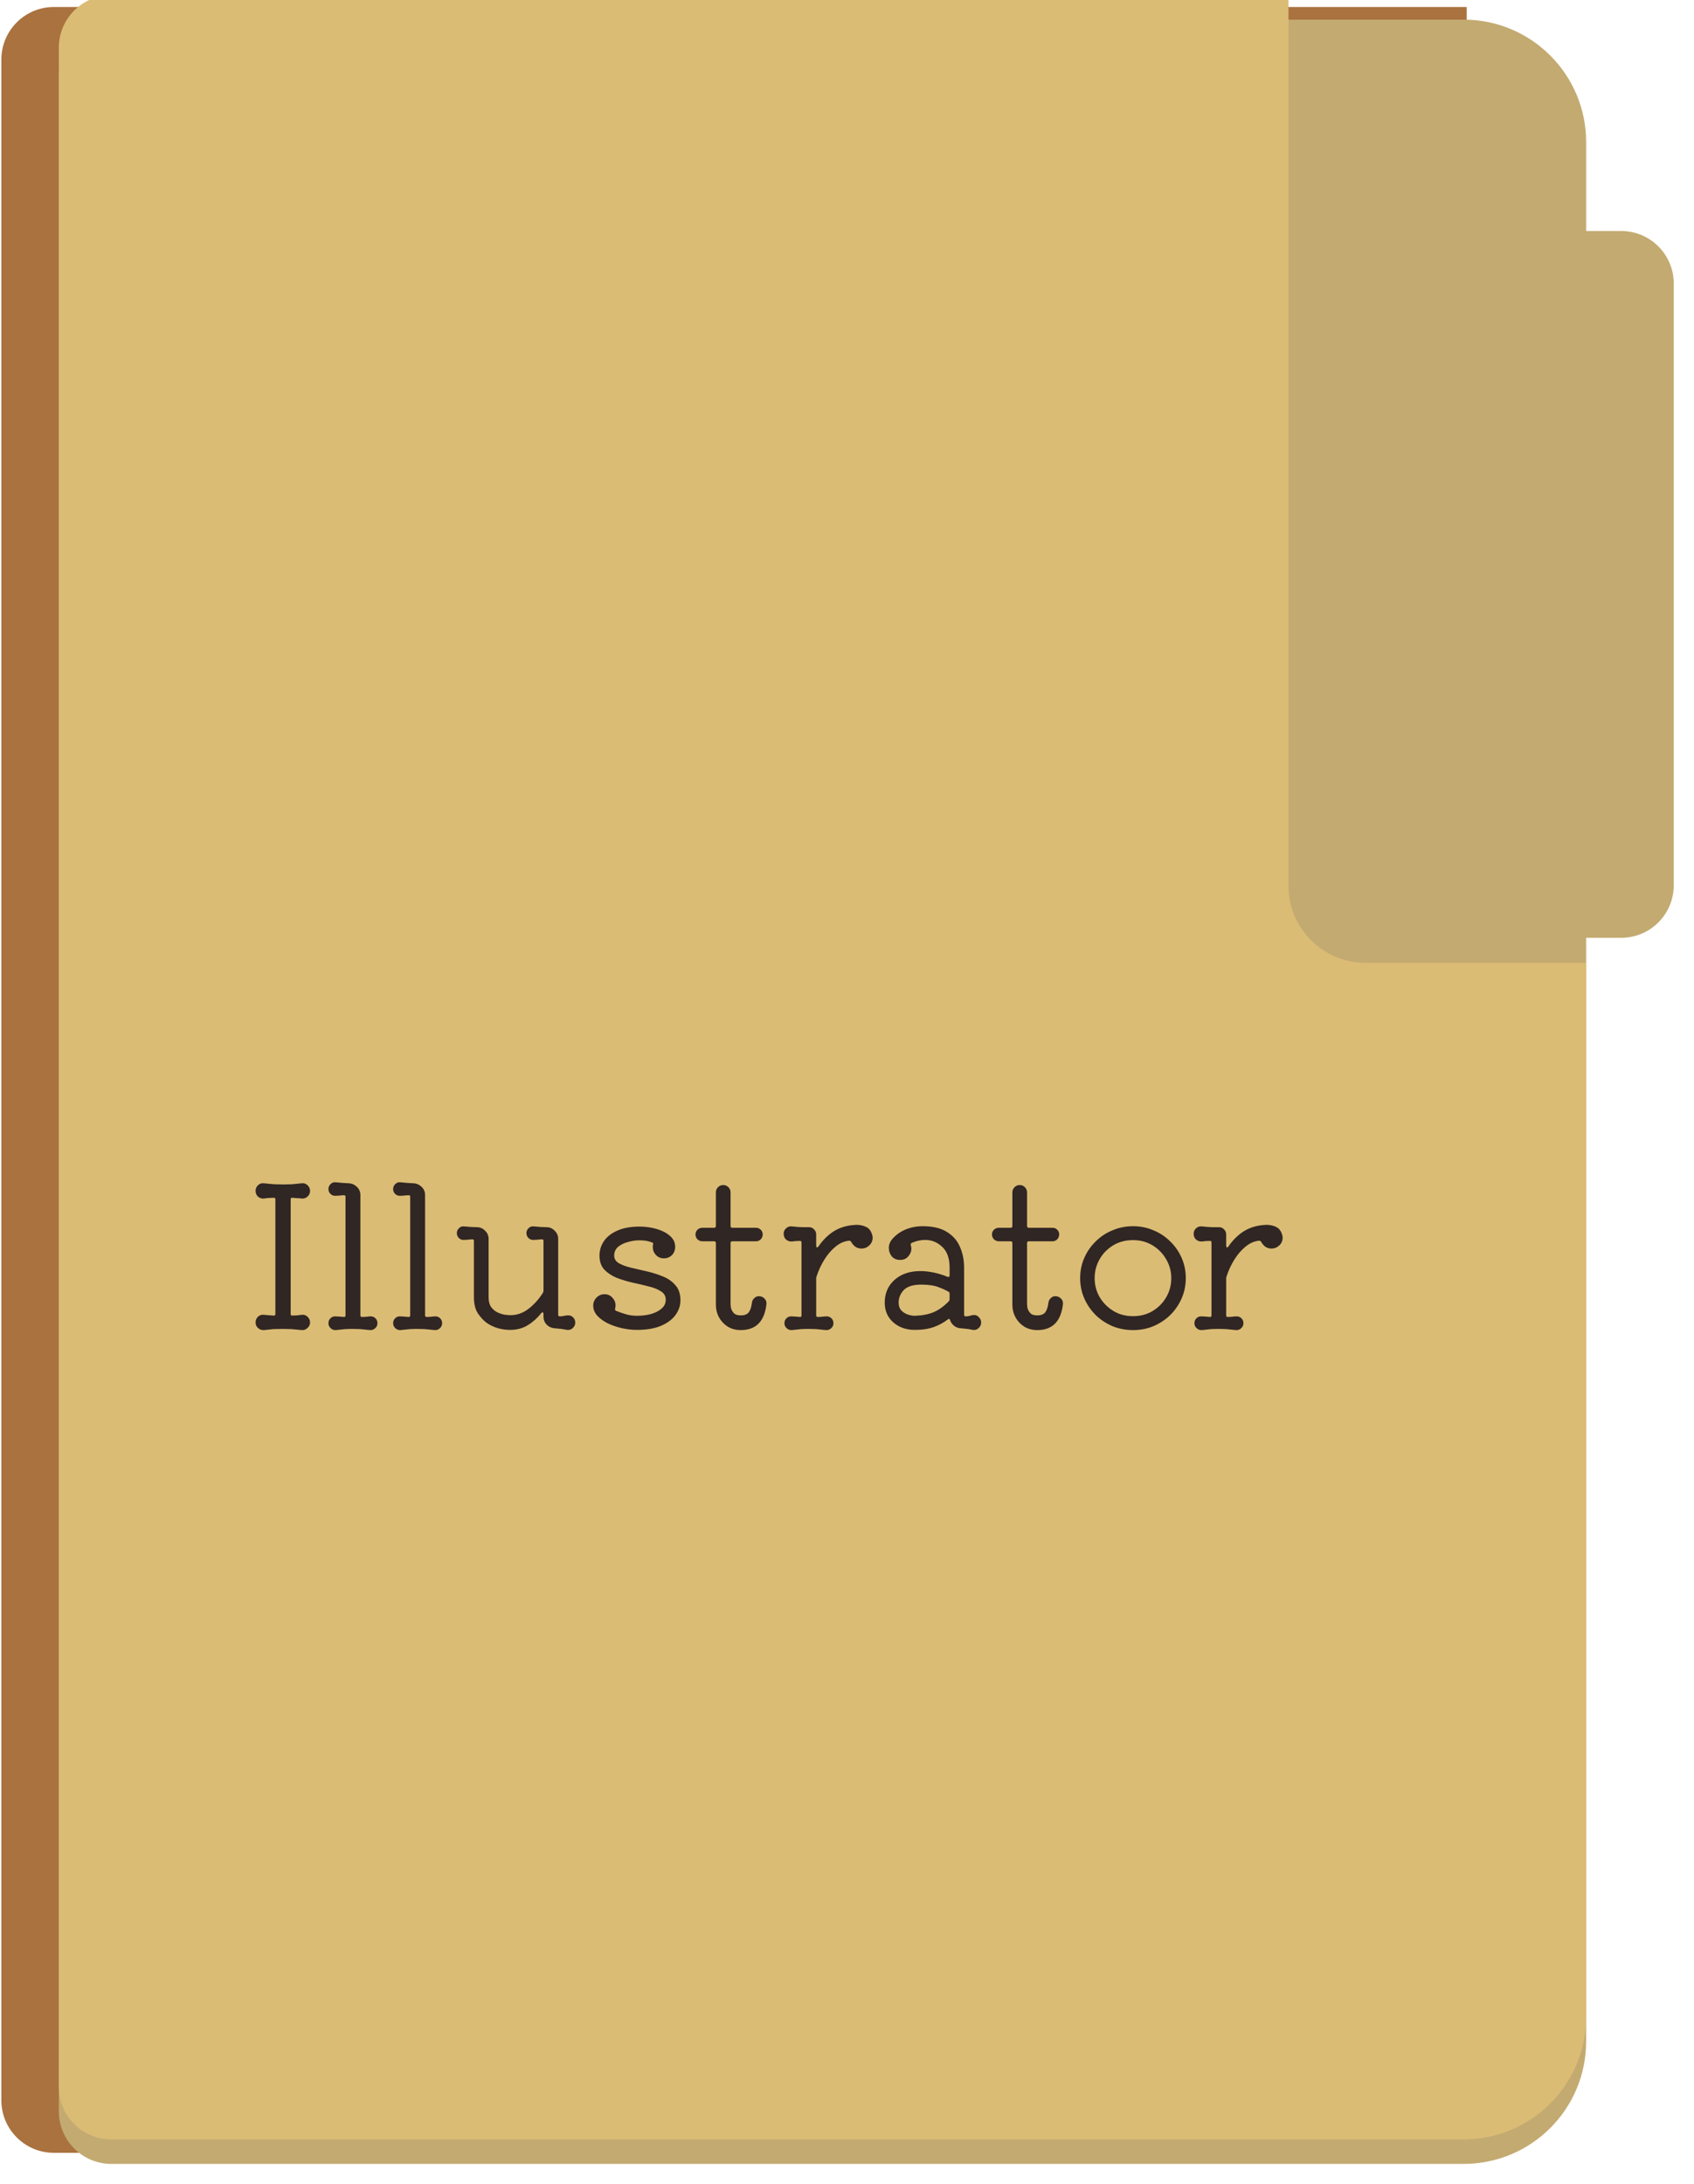 <svg width="484" height="624" viewBox="0 0 484 624" fill="none" xmlns="http://www.w3.org/2000/svg">
<path d="M0.392 17C0.392 8.716 7.107 2 15.392 2L419.063 2V580.063C419.063 599.393 403.393 615.063 384.063 615.063H15.392C7.107 615.063 0.392 608.347 0.392 600.063L0.392 17Z" fill="#A9723F"/>
<g filter="url(#filter0_d_1_48)">
<path fill-rule="evenodd" clip-rule="evenodd" d="M28.811 2.61C20.527 2.61 13.811 9.326 13.811 17.61V600.234C13.811 608.518 20.527 615.234 28.811 615.234H415.181C434.51 615.234 450.181 599.564 450.181 580.234V264.931H460.211C468.495 264.931 475.211 258.215 475.211 249.931V78C475.211 69.716 468.495 63 460.211 63H450.181V37.61C450.181 18.28 434.51 2.61 415.18 2.61H28.811Z" fill="#C3AA70"/>
</g>
<g filter="url(#filter1_di_1_48)">
<path fill-rule="evenodd" clip-rule="evenodd" d="M365.137 2.61H28.811C20.527 2.61 13.811 9.326 13.811 17.61V600.234C13.811 608.518 20.527 615.234 28.811 615.234H415.181C434.51 615.234 450.181 599.564 450.181 580.234V279.086H387.137C374.986 279.086 365.137 269.237 365.137 257.086V2.61Z" fill="#DBBC75"/>
</g>
<path d="M86.24 375.64C86.875 375.565 87.416 375.752 87.864 376.2C88.349 376.648 88.592 377.189 88.592 377.824C88.592 378.459 88.349 378.981 87.864 379.392C87.416 379.84 86.875 380.045 86.24 380.008C85.195 379.896 84.205 379.803 83.272 379.728C82.376 379.691 81.499 379.672 80.64 379.672C79.819 379.672 78.979 379.691 78.12 379.728C77.299 379.803 76.384 379.896 75.376 380.008C74.741 380.045 74.181 379.84 73.696 379.392C73.248 378.981 73.024 378.459 73.024 377.824C73.024 377.189 73.248 376.648 73.696 376.2C74.181 375.752 74.741 375.565 75.376 375.64C75.787 375.677 76.235 375.715 76.72 375.752C77.205 375.789 77.691 375.827 78.176 375.864H78.288C78.549 375.864 78.68 375.715 78.68 375.416V342.656C78.68 342.357 78.549 342.208 78.288 342.208C77.803 342.208 77.299 342.227 76.776 342.264C76.291 342.301 75.824 342.357 75.376 342.432C74.741 342.469 74.181 342.283 73.696 341.872C73.248 341.424 73.024 340.883 73.024 340.248C73.024 339.613 73.248 339.072 73.696 338.624C74.181 338.176 74.741 337.989 75.376 338.064C76.459 338.176 77.448 338.269 78.344 338.344C79.24 338.381 80.117 338.4 80.976 338.4C81.797 338.4 82.619 338.381 83.44 338.344C84.299 338.269 85.232 338.176 86.24 338.064C86.875 337.989 87.416 338.176 87.864 338.624C88.349 339.072 88.592 339.613 88.592 340.248C88.592 340.883 88.349 341.424 87.864 341.872C87.416 342.283 86.875 342.469 86.24 342.432C85.829 342.357 85.381 342.32 84.896 342.32C84.448 342.283 84 342.245 83.552 342.208H83.44C83.179 342.208 83.048 342.357 83.048 342.656V375.416C83.048 375.715 83.197 375.864 83.496 375.864C83.944 375.864 84.392 375.845 84.84 375.808C85.325 375.733 85.792 375.677 86.24 375.64ZM105.938 376.088C106.46 376.088 106.908 376.275 107.282 376.648C107.655 377.021 107.842 377.488 107.842 378.048C107.842 378.608 107.636 379.075 107.226 379.448C106.815 379.859 106.311 380.045 105.714 380.008C104.556 379.896 103.623 379.803 102.914 379.728C102.204 379.691 101.514 379.672 100.842 379.672C100.058 379.672 99.311 379.691 98.602 379.728C97.93 379.803 97.052 379.896 95.97 380.008C95.372 380.045 94.868 379.859 94.458 379.448C94.047 379.075 93.842 378.608 93.842 378.048C93.842 377.488 94.028 377.021 94.402 376.648C94.775 376.275 95.223 376.088 95.746 376.088C96.119 376.088 96.511 376.107 96.922 376.144C97.37 376.181 97.799 376.219 98.21 376.256H98.322C98.583 376.256 98.714 376.107 98.714 375.808V341.928C98.714 341.629 98.583 341.48 98.322 341.48C97.874 341.48 97.426 341.517 96.978 341.592C96.567 341.629 96.156 341.648 95.746 341.648C95.223 341.648 94.775 341.461 94.402 341.088C94.028 340.715 93.842 340.267 93.842 339.744C93.842 339.147 94.047 338.661 94.458 338.288C94.868 337.877 95.372 337.709 95.97 337.784C96.53 337.821 97.127 337.877 97.762 337.952C98.396 337.989 99.012 338.027 99.61 338.064C100.506 338.101 101.29 338.437 101.962 339.072C102.634 339.707 102.97 340.491 102.97 341.424V375.808C102.97 376.107 103.119 376.256 103.418 376.256C103.866 376.256 104.295 376.237 104.706 376.2C105.154 376.125 105.564 376.088 105.938 376.088ZM124.422 376.088C124.945 376.088 125.393 376.275 125.766 376.648C126.139 377.021 126.326 377.488 126.326 378.048C126.326 378.608 126.121 379.075 125.71 379.448C125.299 379.859 124.795 380.045 124.198 380.008C123.041 379.896 122.107 379.803 121.398 379.728C120.689 379.691 119.998 379.672 119.326 379.672C118.542 379.672 117.795 379.691 117.086 379.728C116.414 379.803 115.537 379.896 114.454 380.008C113.857 380.045 113.353 379.859 112.942 379.448C112.531 379.075 112.326 378.608 112.326 378.048C112.326 377.488 112.513 377.021 112.886 376.648C113.259 376.275 113.707 376.088 114.23 376.088C114.603 376.088 114.995 376.107 115.406 376.144C115.854 376.181 116.283 376.219 116.694 376.256H116.806C117.067 376.256 117.198 376.107 117.198 375.808V341.928C117.198 341.629 117.067 341.48 116.806 341.48C116.358 341.48 115.91 341.517 115.462 341.592C115.051 341.629 114.641 341.648 114.23 341.648C113.707 341.648 113.259 341.461 112.886 341.088C112.513 340.715 112.326 340.267 112.326 339.744C112.326 339.147 112.531 338.661 112.942 338.288C113.353 337.877 113.857 337.709 114.454 337.784C115.014 337.821 115.611 337.877 116.246 337.952C116.881 337.989 117.497 338.027 118.094 338.064C118.99 338.101 119.774 338.437 120.446 339.072C121.118 339.707 121.454 340.491 121.454 341.424V375.808C121.454 376.107 121.603 376.256 121.902 376.256C122.35 376.256 122.779 376.237 123.19 376.2C123.638 376.125 124.049 376.088 124.422 376.088ZM162.058 375.808C162.693 375.733 163.234 375.901 163.682 376.312C164.13 376.723 164.354 377.245 164.354 377.88C164.354 378.477 164.13 378.981 163.682 379.392C163.234 379.84 162.693 380.027 162.058 379.952C161.536 379.877 160.976 379.784 160.378 379.672C159.781 379.597 159.202 379.541 158.642 379.504C157.709 379.467 156.906 379.131 156.234 378.496C155.6 377.861 155.282 377.077 155.282 376.144V375.36C155.282 375.136 155.208 375.005 155.058 374.968C154.946 374.893 154.816 374.949 154.666 375.136C153.546 376.555 152.258 377.712 150.802 378.608C149.346 379.504 147.685 379.952 145.818 379.952C143.242 379.952 140.984 379.28 139.042 377.936C138.221 377.339 137.4 376.461 136.578 375.304C135.794 374.109 135.402 372.541 135.402 370.6V354.528C135.402 354.229 135.272 354.08 135.01 354.08C134.562 354.08 134.114 354.117 133.666 354.192C133.256 354.229 132.845 354.248 132.434 354.248C131.912 354.248 131.464 354.061 131.09 353.688C130.717 353.315 130.53 352.848 130.53 352.288C130.53 351.728 130.736 351.261 131.146 350.888C131.557 350.477 132.042 350.309 132.602 350.384C133.461 350.459 134.133 350.515 134.618 350.552C135.141 350.552 135.682 350.571 136.242 350.608C137.176 350.608 137.96 350.944 138.594 351.616C139.266 352.251 139.602 353.035 139.602 353.968V370.6C139.602 371.832 139.864 372.803 140.386 373.512C140.909 374.184 141.544 374.688 142.29 375.024C143.037 375.36 143.746 375.565 144.418 375.64C145.09 375.715 145.557 375.752 145.818 375.752C147.685 375.752 149.402 375.155 150.97 373.96C152.576 372.728 153.957 371.197 155.114 369.368C155.226 369.144 155.282 368.939 155.282 368.752V354.528C155.282 354.229 155.152 354.08 154.89 354.08C154.48 354.08 154.032 354.117 153.546 354.192C153.098 354.229 152.688 354.248 152.314 354.248C151.792 354.248 151.344 354.061 150.97 353.688C150.597 353.315 150.41 352.848 150.41 352.288C150.41 351.728 150.616 351.261 151.026 350.888C151.437 350.477 151.922 350.309 152.482 350.384C153.341 350.459 154.013 350.515 154.498 350.552C155.021 350.552 155.562 350.571 156.122 350.608C157.056 350.608 157.84 350.944 158.474 351.616C159.146 352.251 159.482 353.035 159.482 353.968V375.64C159.482 375.939 159.632 376.088 159.93 376.088C160.304 376.088 160.658 376.051 160.994 375.976C161.33 375.901 161.685 375.845 162.058 375.808ZM175.485 358.728C175.485 359.661 175.933 360.389 176.829 360.912C177.762 361.435 178.938 361.864 180.357 362.2C181.813 362.536 183.343 362.891 184.949 363.264C186.554 363.637 188.066 364.123 189.485 364.72C190.941 365.317 192.117 366.157 193.013 367.24C193.946 368.285 194.413 369.704 194.413 371.496C194.413 373.027 193.927 374.445 192.957 375.752C192.023 377.021 190.623 378.048 188.757 378.832C186.927 379.579 184.669 379.952 181.981 379.952C180.562 379.952 179.106 379.784 177.613 379.448C176.157 379.112 174.813 378.645 173.581 378.048C172.349 377.413 171.359 376.685 170.613 375.864C169.866 375.005 169.493 374.053 169.493 373.008C169.493 372.112 169.81 371.347 170.445 370.712C171.079 370.077 171.826 369.76 172.685 369.76C173.655 369.76 174.421 370.096 174.981 370.768C175.578 371.403 175.877 372.149 175.877 373.008C175.877 373.157 175.858 373.307 175.821 373.456C175.821 373.568 175.802 373.699 175.765 373.848C175.727 373.885 175.709 373.96 175.709 374.072C175.709 374.259 175.821 374.408 176.045 374.52C176.866 374.856 177.781 375.173 178.789 375.472C179.797 375.771 180.861 375.92 181.981 375.92C183.437 375.92 184.781 375.752 186.013 375.416C187.282 375.043 188.29 374.52 189.037 373.848C189.821 373.176 190.213 372.336 190.213 371.328C190.213 370.283 189.746 369.48 188.813 368.92C187.917 368.323 186.741 367.856 185.285 367.52C183.866 367.147 182.354 366.792 180.749 366.456C179.143 366.083 177.613 365.616 176.157 365.056C174.738 364.459 173.562 363.675 172.629 362.704C171.733 361.696 171.285 360.371 171.285 358.728C171.285 357.235 171.695 355.872 172.517 354.64C173.375 353.371 174.645 352.363 176.325 351.616C178.042 350.832 180.17 350.44 182.709 350.44C184.426 350.44 186.05 350.664 187.581 351.112C189.149 351.56 190.418 352.213 191.389 353.072C192.397 353.931 192.901 354.957 192.901 356.152C192.901 356.264 192.901 356.395 192.901 356.544C192.901 356.656 192.882 356.768 192.845 356.88C192.733 357.627 192.378 358.261 191.781 358.784C191.183 359.269 190.493 359.512 189.709 359.512C188.775 359.512 188.01 359.195 187.413 358.56C186.815 357.925 186.517 357.179 186.517 356.32C186.517 356.208 186.517 356.096 186.517 355.984C186.517 355.835 186.535 355.704 186.573 355.592C186.61 355.555 186.629 355.48 186.629 355.368C186.629 355.144 186.517 355.013 186.293 354.976C185.359 354.565 184.165 354.36 182.709 354.36C181.589 354.36 180.469 354.528 179.349 354.864C178.229 355.163 177.295 355.629 176.549 356.264C175.839 356.899 175.485 357.72 175.485 358.728ZM216.798 370.32C217.433 370.32 217.974 370.544 218.422 370.992C218.87 371.44 219.057 371.981 218.982 372.616C218.422 377.544 215.977 380.008 211.646 380.008C210.227 380.008 208.977 379.672 207.894 379C206.849 378.328 206.027 377.451 205.43 376.368C204.833 375.248 204.534 374.035 204.534 372.728V355.144C204.534 354.808 204.366 354.64 204.03 354.64H200.67C200.147 354.64 199.681 354.453 199.27 354.08C198.897 353.669 198.71 353.203 198.71 352.68C198.71 352.157 198.897 351.709 199.27 351.336C199.681 350.963 200.147 350.776 200.67 350.776H204.03C204.366 350.776 204.534 350.608 204.534 350.272V340.696C204.534 340.099 204.739 339.595 205.15 339.184C205.561 338.773 206.065 338.568 206.662 338.568C207.222 338.568 207.707 338.773 208.118 339.184C208.529 339.595 208.734 340.099 208.734 340.696V350.272C208.734 350.608 208.902 350.776 209.238 350.776H216.014C216.537 350.776 216.985 350.963 217.358 351.336C217.731 351.709 217.918 352.157 217.918 352.68C217.918 353.203 217.731 353.669 217.358 354.08C216.985 354.453 216.537 354.64 216.014 354.64H209.238C208.902 354.64 208.734 354.808 208.734 355.144V372.728C208.734 372.84 208.771 373.157 208.846 373.68C208.958 374.165 209.219 374.651 209.63 375.136C210.041 375.584 210.713 375.808 211.646 375.808C212.729 375.808 213.494 375.509 213.942 374.912C214.39 374.315 214.689 373.4 214.838 372.168C214.913 371.645 215.137 371.216 215.51 370.88C215.883 370.507 216.313 370.32 216.798 370.32ZM248.99 352.232C249.214 352.717 249.326 353.184 249.326 353.632C249.326 354.491 249.008 355.219 248.374 355.816C247.739 356.413 246.992 356.712 246.134 356.712C245.499 356.712 244.92 356.544 244.398 356.208C243.912 355.835 243.52 355.387 243.222 354.864C243.11 354.603 242.904 354.472 242.606 354.472C241.262 354.584 239.974 355.144 238.742 356.152C237.547 357.123 236.483 358.355 235.55 359.848C234.616 361.341 233.87 362.947 233.31 364.664C233.235 364.813 233.198 365.019 233.198 365.28V375.808C233.198 376.107 233.328 376.256 233.59 376.256C234.038 376.256 234.467 376.237 234.878 376.2C235.326 376.125 235.774 376.088 236.222 376.088C236.744 376.088 237.192 376.275 237.566 376.648C237.939 377.021 238.126 377.488 238.126 378.048C238.126 378.608 237.92 379.075 237.51 379.448C237.099 379.859 236.595 380.045 235.998 380.008C234.84 379.896 233.907 379.803 233.198 379.728C232.488 379.691 231.798 379.672 231.126 379.672C230.342 379.672 229.595 379.691 228.886 379.728C228.214 379.803 227.336 379.896 226.254 380.008C225.656 380.045 225.152 379.859 224.742 379.448C224.331 379.075 224.126 378.608 224.126 378.048C224.126 377.488 224.312 377.021 224.686 376.648C225.059 376.275 225.507 376.088 226.03 376.088C226.403 376.088 226.795 376.107 227.206 376.144C227.654 376.181 228.083 376.219 228.494 376.256H228.606C228.867 376.256 228.998 376.107 228.998 375.808V354.976C228.998 354.677 228.867 354.528 228.606 354.528C227.784 354.528 227 354.584 226.254 354.696C225.619 354.733 225.059 354.547 224.574 354.136C224.126 353.688 223.902 353.147 223.902 352.512C223.902 351.877 224.126 351.355 224.574 350.944C225.059 350.496 225.619 350.309 226.254 350.384C227.038 350.459 227.635 350.515 228.046 350.552C228.494 350.589 228.923 350.608 229.334 350.608C229.782 350.608 230.379 350.608 231.126 350.608C231.723 350.608 232.208 350.813 232.582 351.224C232.992 351.635 233.198 352.12 233.198 352.68V355.928C233.198 356.152 233.254 356.301 233.366 356.376C233.515 356.413 233.664 356.339 233.814 356.152C234.934 354.509 236.259 353.147 237.79 352.064C239.358 350.981 241.187 350.309 243.278 350.048C243.502 350.011 243.726 349.992 243.95 349.992C244.174 349.955 244.398 349.936 244.622 349.936C245.592 349.936 246.47 350.104 247.254 350.44C248.075 350.776 248.654 351.373 248.99 352.232ZM278.313 375.696C278.873 375.696 279.339 375.92 279.713 376.368C280.123 376.779 280.329 377.264 280.329 377.824C280.329 378.496 280.086 379.037 279.601 379.448C279.115 379.896 278.555 380.064 277.921 379.952C277.435 379.84 276.913 379.747 276.353 379.672C275.793 379.597 275.233 379.541 274.673 379.504C273.926 379.504 273.254 379.28 272.657 378.832C272.059 378.384 271.649 377.805 271.425 377.096C271.313 376.76 271.126 376.704 270.865 376.928C269.595 377.899 268.214 378.645 266.721 379.168C265.227 379.691 263.454 379.952 261.401 379.952C258.937 379.952 256.883 379.243 255.241 377.824C253.598 376.368 252.777 374.483 252.777 372.168C252.777 369.517 253.71 367.352 255.577 365.672C257.443 363.992 259.907 363.152 262.969 363.152C264.126 363.152 265.358 363.283 266.665 363.544C267.971 363.805 269.315 364.216 270.697 364.776C270.734 364.776 270.771 364.795 270.809 364.832C270.846 364.832 270.883 364.832 270.921 364.832C271.182 364.832 271.313 364.683 271.313 364.384V362.144C271.313 359.493 270.603 357.515 269.185 356.208C267.803 354.901 266.179 354.248 264.313 354.248C263.081 354.248 261.811 354.528 260.505 355.088C260.243 355.237 260.15 355.461 260.225 355.76C260.337 356.096 260.393 356.413 260.393 356.712C260.393 357.533 260.094 358.28 259.497 358.952C258.937 359.624 258.171 359.96 257.201 359.96C256.193 359.96 255.39 359.624 254.793 358.952C254.233 358.243 253.953 357.44 253.953 356.544C253.953 355.611 254.289 354.752 254.961 353.968C255.969 352.811 257.219 351.915 258.713 351.28C260.243 350.645 261.867 350.328 263.585 350.328C266.497 350.328 268.811 350.869 270.529 351.952C272.283 353.035 273.534 354.472 274.281 356.264C275.065 358.056 275.457 360.016 275.457 362.144V375.64C275.457 375.939 275.606 376.088 275.905 376.088C276.315 376.088 276.726 376.032 277.137 375.92C277.547 375.771 277.939 375.696 278.313 375.696ZM261.401 375.92C263.566 375.845 265.377 375.491 266.833 374.856C268.289 374.221 269.707 373.195 271.089 371.776C271.238 371.589 271.313 371.384 271.313 371.16V369.592C271.313 369.331 271.201 369.144 270.977 369.032C270.193 368.584 269.203 368.136 268.009 367.688C266.814 367.24 265.209 367.016 263.193 367.016C260.878 367.016 259.217 367.539 258.209 368.584C257.238 369.629 256.753 370.824 256.753 372.168C256.753 373.064 256.995 373.792 257.481 374.352C257.966 374.875 258.563 375.267 259.273 375.528C260.019 375.789 260.729 375.92 261.401 375.92ZM301.509 370.32C302.143 370.32 302.685 370.544 303.133 370.992C303.581 371.44 303.767 371.981 303.693 372.616C303.133 377.544 300.687 380.008 296.357 380.008C294.938 380.008 293.687 379.672 292.605 379C291.559 378.328 290.738 377.451 290.141 376.368C289.543 375.248 289.245 374.035 289.245 372.728V355.144C289.245 354.808 289.077 354.64 288.741 354.64H285.381C284.858 354.64 284.391 354.453 283.981 354.08C283.607 353.669 283.421 353.203 283.421 352.68C283.421 352.157 283.607 351.709 283.981 351.336C284.391 350.963 284.858 350.776 285.381 350.776H288.741C289.077 350.776 289.245 350.608 289.245 350.272V340.696C289.245 340.099 289.45 339.595 289.861 339.184C290.271 338.773 290.775 338.568 291.373 338.568C291.933 338.568 292.418 338.773 292.829 339.184C293.239 339.595 293.445 340.099 293.445 340.696V350.272C293.445 350.608 293.613 350.776 293.949 350.776H300.725C301.247 350.776 301.695 350.963 302.069 351.336C302.442 351.709 302.629 352.157 302.629 352.68C302.629 353.203 302.442 353.669 302.069 354.08C301.695 354.453 301.247 354.64 300.725 354.64H293.949C293.613 354.64 293.445 354.808 293.445 355.144V372.728C293.445 372.84 293.482 373.157 293.557 373.68C293.669 374.165 293.93 374.651 294.341 375.136C294.751 375.584 295.423 375.808 296.357 375.808C297.439 375.808 298.205 375.509 298.653 374.912C299.101 374.315 299.399 373.4 299.549 372.168C299.623 371.645 299.847 371.216 300.221 370.88C300.594 370.507 301.023 370.32 301.509 370.32ZM323.732 380.008C321.642 380.008 319.682 379.635 317.852 378.888C316.023 378.104 314.418 377.04 313.036 375.696C311.655 374.315 310.572 372.728 309.788 370.936C309.004 369.144 308.612 367.221 308.612 365.168C308.612 363.115 309.004 361.192 309.788 359.4C310.572 357.608 311.655 356.04 313.036 354.696C314.418 353.315 316.023 352.251 317.852 351.504C319.682 350.72 321.642 350.328 323.732 350.328C325.823 350.328 327.764 350.72 329.556 351.504C331.386 352.251 332.991 353.315 334.372 354.696C335.754 356.04 336.836 357.608 337.62 359.4C338.404 361.192 338.796 363.115 338.796 365.168C338.796 367.221 338.404 369.144 337.62 370.936C336.836 372.728 335.754 374.315 334.372 375.696C332.991 377.04 331.386 378.104 329.556 378.888C327.764 379.635 325.823 380.008 323.732 380.008ZM323.732 376.032C325.86 376.032 327.746 375.528 329.388 374.52C331.031 373.512 332.319 372.187 333.252 370.544C334.186 368.901 334.652 367.109 334.652 365.168C334.652 363.227 334.167 361.435 333.196 359.792C332.263 358.149 330.975 356.824 329.332 355.816C327.69 354.808 325.823 354.304 323.732 354.304C321.567 354.304 319.663 354.808 318.02 355.816C316.378 356.824 315.09 358.149 314.156 359.792C313.223 361.435 312.756 363.227 312.756 365.168C312.756 367.109 313.223 368.901 314.156 370.544C315.127 372.187 316.434 373.512 318.076 374.52C319.719 375.528 321.604 376.032 323.732 376.032ZM366.13 352.232C366.354 352.717 366.466 353.184 366.466 353.632C366.466 354.491 366.149 355.219 365.514 355.816C364.88 356.413 364.133 356.712 363.274 356.712C362.64 356.712 362.061 356.544 361.538 356.208C361.053 355.835 360.661 355.387 360.362 354.864C360.25 354.603 360.045 354.472 359.746 354.472C358.402 354.584 357.114 355.144 355.882 356.152C354.688 357.123 353.624 358.355 352.69 359.848C351.757 361.341 351.01 362.947 350.45 364.664C350.376 364.813 350.338 365.019 350.338 365.28V375.808C350.338 376.107 350.469 376.256 350.73 376.256C351.178 376.256 351.608 376.237 352.018 376.2C352.466 376.125 352.914 376.088 353.362 376.088C353.885 376.088 354.333 376.275 354.706 376.648C355.08 377.021 355.266 377.488 355.266 378.048C355.266 378.608 355.061 379.075 354.65 379.448C354.24 379.859 353.736 380.045 353.138 380.008C351.981 379.896 351.048 379.803 350.338 379.728C349.629 379.691 348.938 379.672 348.266 379.672C347.482 379.672 346.736 379.691 346.026 379.728C345.354 379.803 344.477 379.896 343.394 380.008C342.797 380.045 342.293 379.859 341.882 379.448C341.472 379.075 341.266 378.608 341.266 378.048C341.266 377.488 341.453 377.021 341.826 376.648C342.2 376.275 342.648 376.088 343.17 376.088C343.544 376.088 343.936 376.107 344.346 376.144C344.794 376.181 345.224 376.219 345.634 376.256H345.746C346.008 376.256 346.138 376.107 346.138 375.808V354.976C346.138 354.677 346.008 354.528 345.746 354.528C344.925 354.528 344.141 354.584 343.394 354.696C342.76 354.733 342.2 354.547 341.714 354.136C341.266 353.688 341.042 353.147 341.042 352.512C341.042 351.877 341.266 351.355 341.714 350.944C342.2 350.496 342.76 350.309 343.394 350.384C344.178 350.459 344.776 350.515 345.186 350.552C345.634 350.589 346.064 350.608 346.474 350.608C346.922 350.608 347.52 350.608 348.266 350.608C348.864 350.608 349.349 350.813 349.722 351.224C350.133 351.635 350.338 352.12 350.338 352.68V355.928C350.338 356.152 350.394 356.301 350.506 356.376C350.656 356.413 350.805 356.339 350.954 356.152C352.074 354.509 353.4 353.147 354.93 352.064C356.498 350.981 358.328 350.309 360.418 350.048C360.642 350.011 360.866 349.992 361.09 349.992C361.314 349.955 361.538 349.936 361.762 349.936C362.733 349.936 363.61 350.104 364.394 350.44C365.216 350.776 365.794 351.373 366.13 352.232Z" fill="#302623"/>
<defs>
<filter id="filter0_d_1_48" x="11.811" y="0.61" width="471.4" height="622.623" filterUnits="userSpaceOnUse" color-interpolation-filters="sRGB">
<feFlood flood-opacity="0" result="BackgroundImageFix"/>
<feColorMatrix in="SourceAlpha" type="matrix" values="0 0 0 0 0 0 0 0 0 0 0 0 0 0 0 0 0 0 127 0" result="hardAlpha"/>
<feOffset dx="3" dy="3"/>
<feGaussianBlur stdDeviation="2.5"/>
<feComposite in2="hardAlpha" operator="out"/>
<feColorMatrix type="matrix" values="0 0 0 0 0 0 0 0 0 0 0 0 0 0 0 0 0 0 0.35 0"/>
<feBlend mode="multiply" in2="BackgroundImageFix" result="effect1_dropShadow_1_48"/>
<feBlend mode="normal" in="SourceGraphic" in2="effect1_dropShadow_1_48" result="shape"/>
</filter>
<filter id="filter1_di_1_48" x="11.811" y="-4.39" width="448.369" height="627.623" filterUnits="userSpaceOnUse" color-interpolation-filters="sRGB">
<feFlood flood-opacity="0" result="BackgroundImageFix"/>
<feColorMatrix in="SourceAlpha" type="matrix" values="0 0 0 0 0 0 0 0 0 0 0 0 0 0 0 0 0 0 127 0" result="hardAlpha"/>
<feOffset dx="5" dy="3"/>
<feGaussianBlur stdDeviation="2.5"/>
<feComposite in2="hardAlpha" operator="out"/>
<feColorMatrix type="matrix" values="0 0 0 0 0 0 0 0 0 0 0 0 0 0 0 0 0 0 0.26 0"/>
<feBlend mode="multiply" in2="BackgroundImageFix" result="effect1_dropShadow_1_48"/>
<feBlend mode="normal" in="SourceGraphic" in2="effect1_dropShadow_1_48" result="shape"/>
<feColorMatrix in="SourceAlpha" type="matrix" values="0 0 0 0 0 0 0 0 0 0 0 0 0 0 0 0 0 0 127 0" result="hardAlpha"/>
<feOffset dx="-2" dy="-7"/>
<feGaussianBlur stdDeviation="7.15"/>
<feComposite in2="hardAlpha" operator="arithmetic" k2="-1" k3="1"/>
<feColorMatrix type="matrix" values="0 0 0 0 0 0 0 0 0 0 0 0 0 0 0 0 0 0 0.14 0"/>
<feBlend mode="normal" in2="shape" result="effect2_innerShadow_1_48"/>
</filter>
</defs>
</svg>
